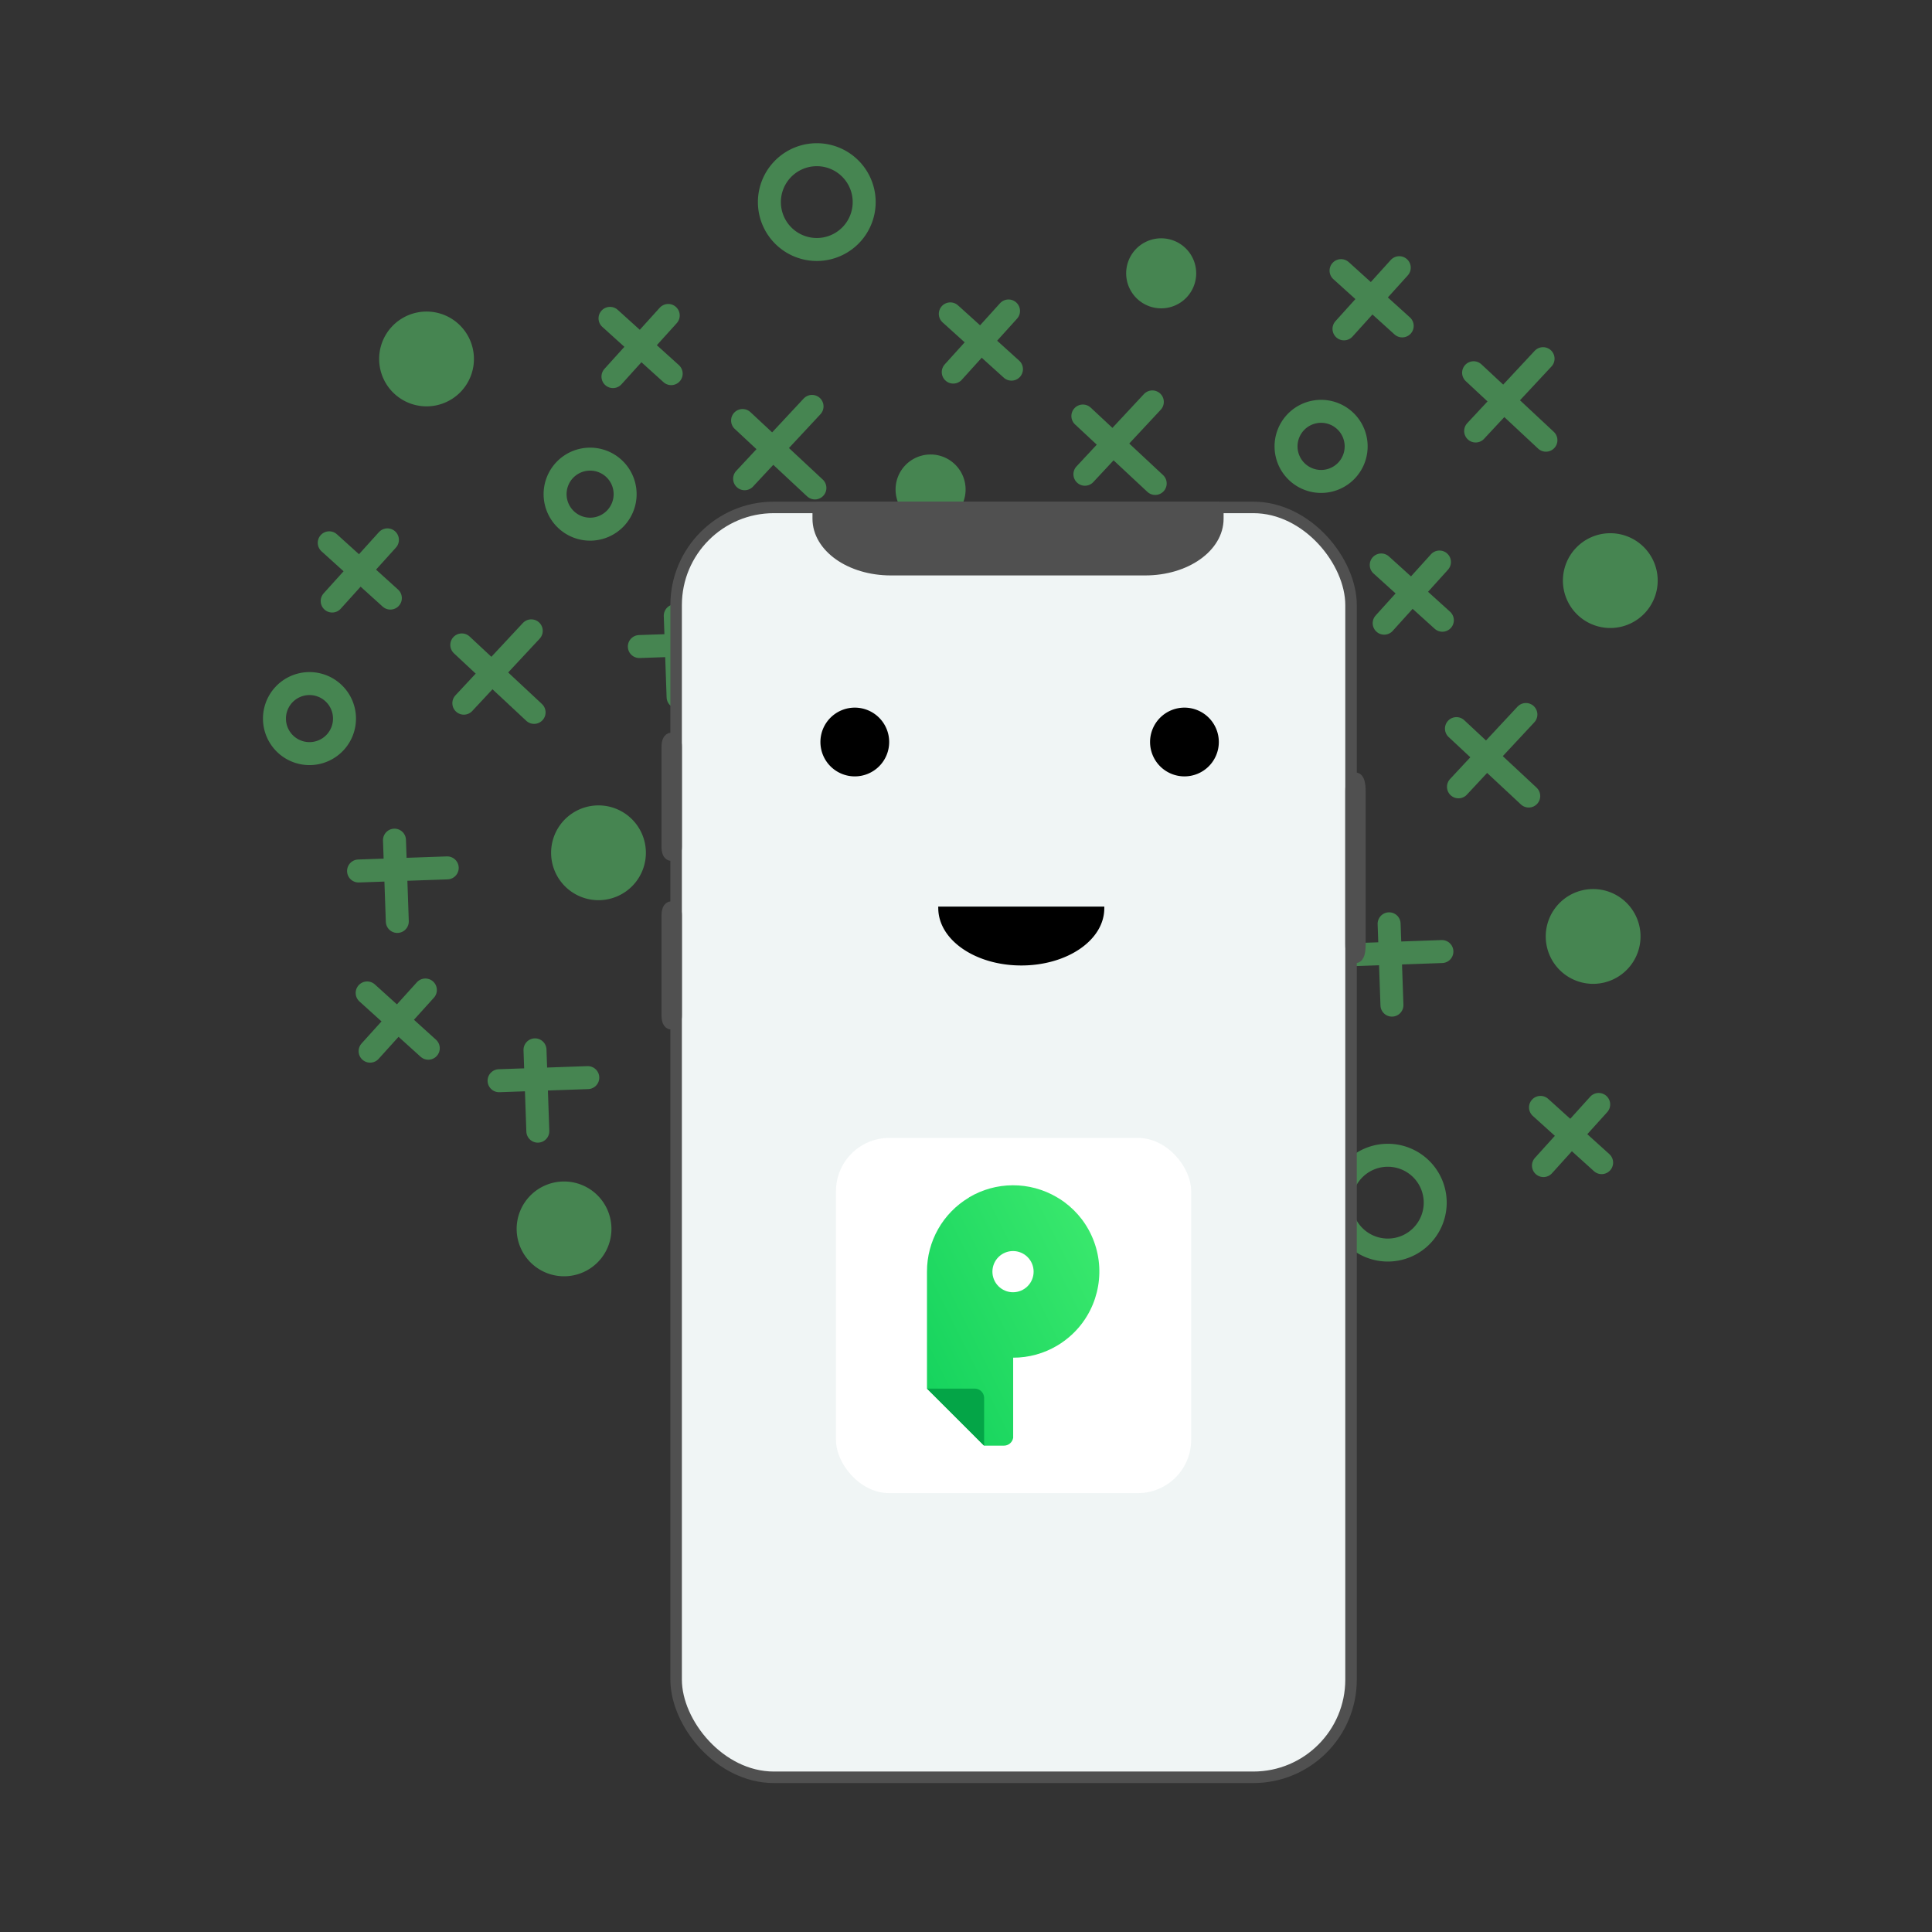 <svg id="Ebene_1" data-name="Ebene 1" xmlns="http://www.w3.org/2000/svg" xmlns:xlink="http://www.w3.org/1999/xlink" viewBox="0 0 512 512"><rect x="0" y="0" width="512" height="512" fill="#333333" stroke="none"/><defs><style>.cls-1,.cls-3{fill:none;}.cls-2{opacity:0.4;}.cls-3{stroke:#61ff7e;stroke-width:6.09px;}.cls-10,.cls-3{stroke-linecap:round;stroke-linejoin:round;}.cls-4{fill:#61ff7e;}.cls-5{fill:#f0f5f5;stroke-miterlimit:10;}.cls-10,.cls-5{stroke:#505050;stroke-width:3.05px;}.cls-6{fill:#fff;}.cls-7{clip-path:url(#clip-path);}.cls-8{fill:url(#linear-gradient);}.cls-9{fill:#04a547;}.cls-10{fill:#505050;}</style><clipPath id="clip-path"><path class="cls-1" d="M263,337a5.46,5.46,0,1,1,5.46,5.46A5.46,5.46,0,0,1,263,337m-6.21-19.64A22.79,22.79,0,0,0,245.66,337V368l15.17,15.11h5.22a2.48,2.48,0,0,0,2.45-2.07V359.8a22.7,22.7,0,0,0,11.73-3.24,20.1,20.1,0,0,0,1.8-1.2,22.63,22.63,0,0,0,4.89-4.88c.42-.58.82-1.17,1.19-1.8h0a22.9,22.9,0,0,0-1.36-25.48,23.15,23.15,0,0,0-4.75-4.68c-.63-.46-1.29-.89-2-1.29a22.84,22.84,0,0,0-23.2.09"/></clipPath><linearGradient id="linear-gradient" x1="-1806" y1="1255.13" x2="-1805.77" y2="1255.13" gradientTransform="matrix(652.93, 0.01, 0.01, -652.93, 1179399.46, 819882.64)" gradientUnits="userSpaceOnUse"><stop offset="0" stop-color="#04c956"/><stop offset="1" stop-color="#61ff7e"/></linearGradient></defs><title>tutorial_3</title><g class="cls-2"><line class="cls-3" x1="409.69" y1="116.66" x2="390.52" y2="98.78"/><line class="cls-3" x1="391.06" y1="114.22" x2="408.93" y2="95.05"/><path class="cls-3" d="M350.44,127.58a9.29,9.29,0,1,1,8.95-9.6A9.28,9.28,0,0,1,350.44,127.58Z"/><line class="cls-3" x1="371.6" y1="86.37" x2="355.39" y2="71.72"/><line class="cls-3" x1="356.17" y1="87.15" x2="370.82" y2="70.94"/><line class="cls-3" x1="424.45" y1="308.11" x2="408.25" y2="293.47"/><line class="cls-3" x1="409.03" y1="308.89" x2="423.67" y2="292.69"/><path class="cls-4" d="M427.19,166.42a12.56,12.56,0,1,1,12.11-13A12.57,12.57,0,0,1,427.19,166.42Z"/><line class="cls-3" x1="382.12" y1="252.17" x2="358.61" y2="253"/><line class="cls-3" x1="368.88" y1="266.37" x2="368.13" y2="244.82"/><line class="cls-3" x1="405.13" y1="210.96" x2="385.97" y2="193.09"/><line class="cls-3" x1="386.51" y1="208.52" x2="404.38" y2="189.35"/><path class="cls-3" d="M345.89,221.88a9.28,9.28,0,1,1,8.95-9.6A9.28,9.28,0,0,1,345.89,221.88Z"/><line class="cls-3" x1="382.24" y1="164.37" x2="366.04" y2="149.72"/><line class="cls-3" x1="366.82" y1="165.15" x2="381.47" y2="148.94"/><path class="cls-4" d="M422.64,260.72a12.56,12.56,0,1,1,12.11-13A12.56,12.56,0,0,1,422.64,260.72Z"/><line class="cls-3" x1="327.7" y1="322.72" x2="304.19" y2="323.54"/><line class="cls-3" x1="314.47" y1="336.91" x2="313.72" y2="315.36"/><line class="cls-3" x1="350.72" y1="281.51" x2="331.56" y2="263.63"/><line class="cls-3" x1="332.09" y1="279.07" x2="349.97" y2="259.9"/><path class="cls-4" d="M291.47,292.43a9.28,9.28,0,1,1,9-9.6A9.28,9.28,0,0,1,291.47,292.43Z"/><line class="cls-3" x1="312.63" y1="251.22" x2="296.43" y2="236.57"/><line class="cls-3" x1="297.21" y1="252" x2="311.85" y2="235.79"/><path class="cls-3" d="M368.23,331.27a12.56,12.56,0,1,1,12.11-13A12.56,12.56,0,0,1,368.23,331.27Z"/><line class="cls-3" x1="283.12" y1="169.33" x2="259.61" y2="170.16"/><line class="cls-3" x1="269.88" y1="183.53" x2="269.13" y2="161.98"/><line class="cls-3" x1="306.14" y1="128.12" x2="286.97" y2="110.25"/><line class="cls-3" x1="287.51" y1="125.68" x2="305.38" y2="106.51"/><path class="cls-4" d="M246.89,139a9.28,9.28,0,1,1,9-9.6A9.28,9.28,0,0,1,246.89,139Z"/><path class="cls-4" d="M308,81.71a9.28,9.28,0,1,1,9-9.6A9.28,9.28,0,0,1,308,81.71Z"/><line class="cls-3" x1="268.05" y1="97.83" x2="251.84" y2="83.18"/><line class="cls-3" x1="252.62" y1="98.61" x2="267.27" y2="82.41"/><path class="cls-4" d="M323.64,177.88a12.56,12.56,0,1,1,12.11-13A12.57,12.57,0,0,1,323.64,177.88Z"/><line class="cls-3" x1="192.94" y1="170.52" x2="169.43" y2="171.34"/><line class="cls-3" x1="179.7" y1="184.72" x2="178.95" y2="163.17"/><line class="cls-3" x1="215.96" y1="129.31" x2="196.79" y2="111.44"/><line class="cls-3" x1="197.33" y1="126.87" x2="215.2" y2="107.7"/><path class="cls-3" d="M156.71,140.23a9.28,9.28,0,1,1,8.95-9.6A9.28,9.28,0,0,1,156.71,140.23Z"/><line class="cls-3" x1="177.87" y1="99.02" x2="161.66" y2="84.37"/><line class="cls-3" x1="162.44" y1="99.8" x2="177.09" y2="83.6"/><path class="cls-3" d="M233.46,179.07a12.56,12.56,0,1,1,12.11-13A12.57,12.57,0,0,1,233.46,179.07Z"/><path class="cls-3" d="M216.9,66.11a12.56,12.56,0,1,1,12.11-13A12.56,12.56,0,0,1,216.9,66.11Z"/><line class="cls-3" x1="118.52" y1="230" x2="95.02" y2="230.82"/><line class="cls-3" x1="105.29" y1="244.19" x2="104.54" y2="222.65"/><line class="cls-3" x1="141.54" y1="188.79" x2="122.38" y2="170.91"/><line class="cls-3" x1="122.92" y1="186.35" x2="140.79" y2="167.18"/><path class="cls-3" d="M82.29,199.71a9.28,9.28,0,1,1,9-9.6A9.28,9.28,0,0,1,82.29,199.71Z"/><line class="cls-3" x1="103.45" y1="158.5" x2="87.25" y2="143.85"/><line class="cls-3" x1="88.03" y1="159.28" x2="102.67" y2="143.07"/><path class="cls-4" d="M159.05,238.55a12.56,12.56,0,1,1,12.11-13A12.56,12.56,0,0,1,159.05,238.55Z"/><path class="cls-4" d="M149.91,338.22a12.56,12.56,0,1,1,12.12-13A12.55,12.55,0,0,1,149.91,338.22Z"/><path class="cls-4" d="M113.47,107.68a12.56,12.56,0,1,1,12.12-13A12.55,12.55,0,0,1,113.47,107.68Z"/><line class="cls-3" x1="155.77" y1="285.58" x2="132.26" y2="286.4"/><line class="cls-3" x1="142.53" y1="299.77" x2="141.78" y2="278.22"/><line class="cls-3" x1="207.79" y1="288.46" x2="188.62" y2="270.59"/><line class="cls-3" x1="189.16" y1="286.02" x2="207.03" y2="266.86"/><path class="cls-4" d="M198.61,329a9.29,9.29,0,1,1,8.95-9.61A9.28,9.28,0,0,1,198.61,329Z"/><line class="cls-3" x1="113.5" y1="277.79" x2="97.3" y2="263.14"/><line class="cls-3" x1="98.08" y1="278.57" x2="112.73" y2="262.36"/><path class="cls-3" d="M211.73,230.82a12.56,12.56,0,1,1,12.12-13A12.54,12.54,0,0,1,211.73,230.82Z"/><line class="cls-3" x1="244.22" y1="347.21" x2="220.71" y2="348.03"/><line class="cls-3" x1="230.99" y1="361.4" x2="230.23" y2="339.86"/><line class="cls-3" x1="267.24" y1="306" x2="248.07" y2="288.13"/><line class="cls-3" x1="248.61" y1="303.56" x2="266.48" y2="284.39"/><path class="cls-3" d="M279.28,224.21a9.29,9.29,0,1,1,9-9.6A9.29,9.29,0,0,1,279.28,224.21Z"/><line class="cls-3" x1="255.55" y1="245.37" x2="239.35" y2="230.72"/><line class="cls-3" x1="240.12" y1="246.14" x2="254.77" y2="229.94"/><path class="cls-3" d="M284.75,355.76a12.56,12.56,0,1,1,12.11-13A12.55,12.55,0,0,1,284.75,355.76Z"/></g><rect class="cls-5" x="179.18" y="134.47" width="178.86" height="336.53" rx="25.89" ry="25.89"/><rect class="cls-6" x="221.54" y="301.56" width="94.13" height="94.13" rx="14.12" ry="14.12"/><g class="cls-7"><rect class="cls-8" x="232.53" y="307.51" width="71.96" height="82.23" transform="translate(-128.57 158.97) rotate(-26.87)"/></g><path class="cls-9" d="M245.66,368h12.66a2.49,2.49,0,0,1,2.48,2.49l0,12.66Z"/><path class="cls-10" d="M216.84,134.47v3c0,7.39,8.46,13.5,19.26,13.5h67.37c10.8,0,19.27-6.11,19.27-13.5v-3Z"/><path class="cls-10" d="M179.18,224.32c0,1.28-.29,2.32-1.18,2.32h0c-.88,0-1.17-1-1.17-2.32V198c0-1.28.29-2.32,1.17-2.32h0c.89,0,1.18,1,1.18,2.32Z"/><path class="cls-10" d="M179.18,269c0,1.29-.29,2.33-1.18,2.33h0c-.88,0-1.17-1-1.17-2.33V242.69c0-1.28.29-2.32,1.17-2.32h0c.89,0,1.18,1,1.18,2.32Z"/><path class="cls-10" d="M360.39,250.15c0,2-.29,3.56-1.18,3.56h0c-.88,0-1.17-1.6-1.17-3.56V209.8c0-2,.29-3.55,1.17-3.55h0c.89,0,1.18,1.59,1.18,3.55Z"/><path d="M323,196.64a9.11,9.11,0,1,1-9.1-9.11A9.11,9.11,0,0,1,323,196.64Z"/><path d="M235.64,196.64a9.11,9.11,0,1,1-9.11-9.11A9.11,9.11,0,0,1,235.64,196.64Z"/><path d="M248.65,240.26a1.37,1.37,0,0,0,0,.36c0,8.49,9.86,15.24,22,15.24s22-6.69,22-15.17a2.19,2.19,0,0,0,0-.43Z"/></svg>